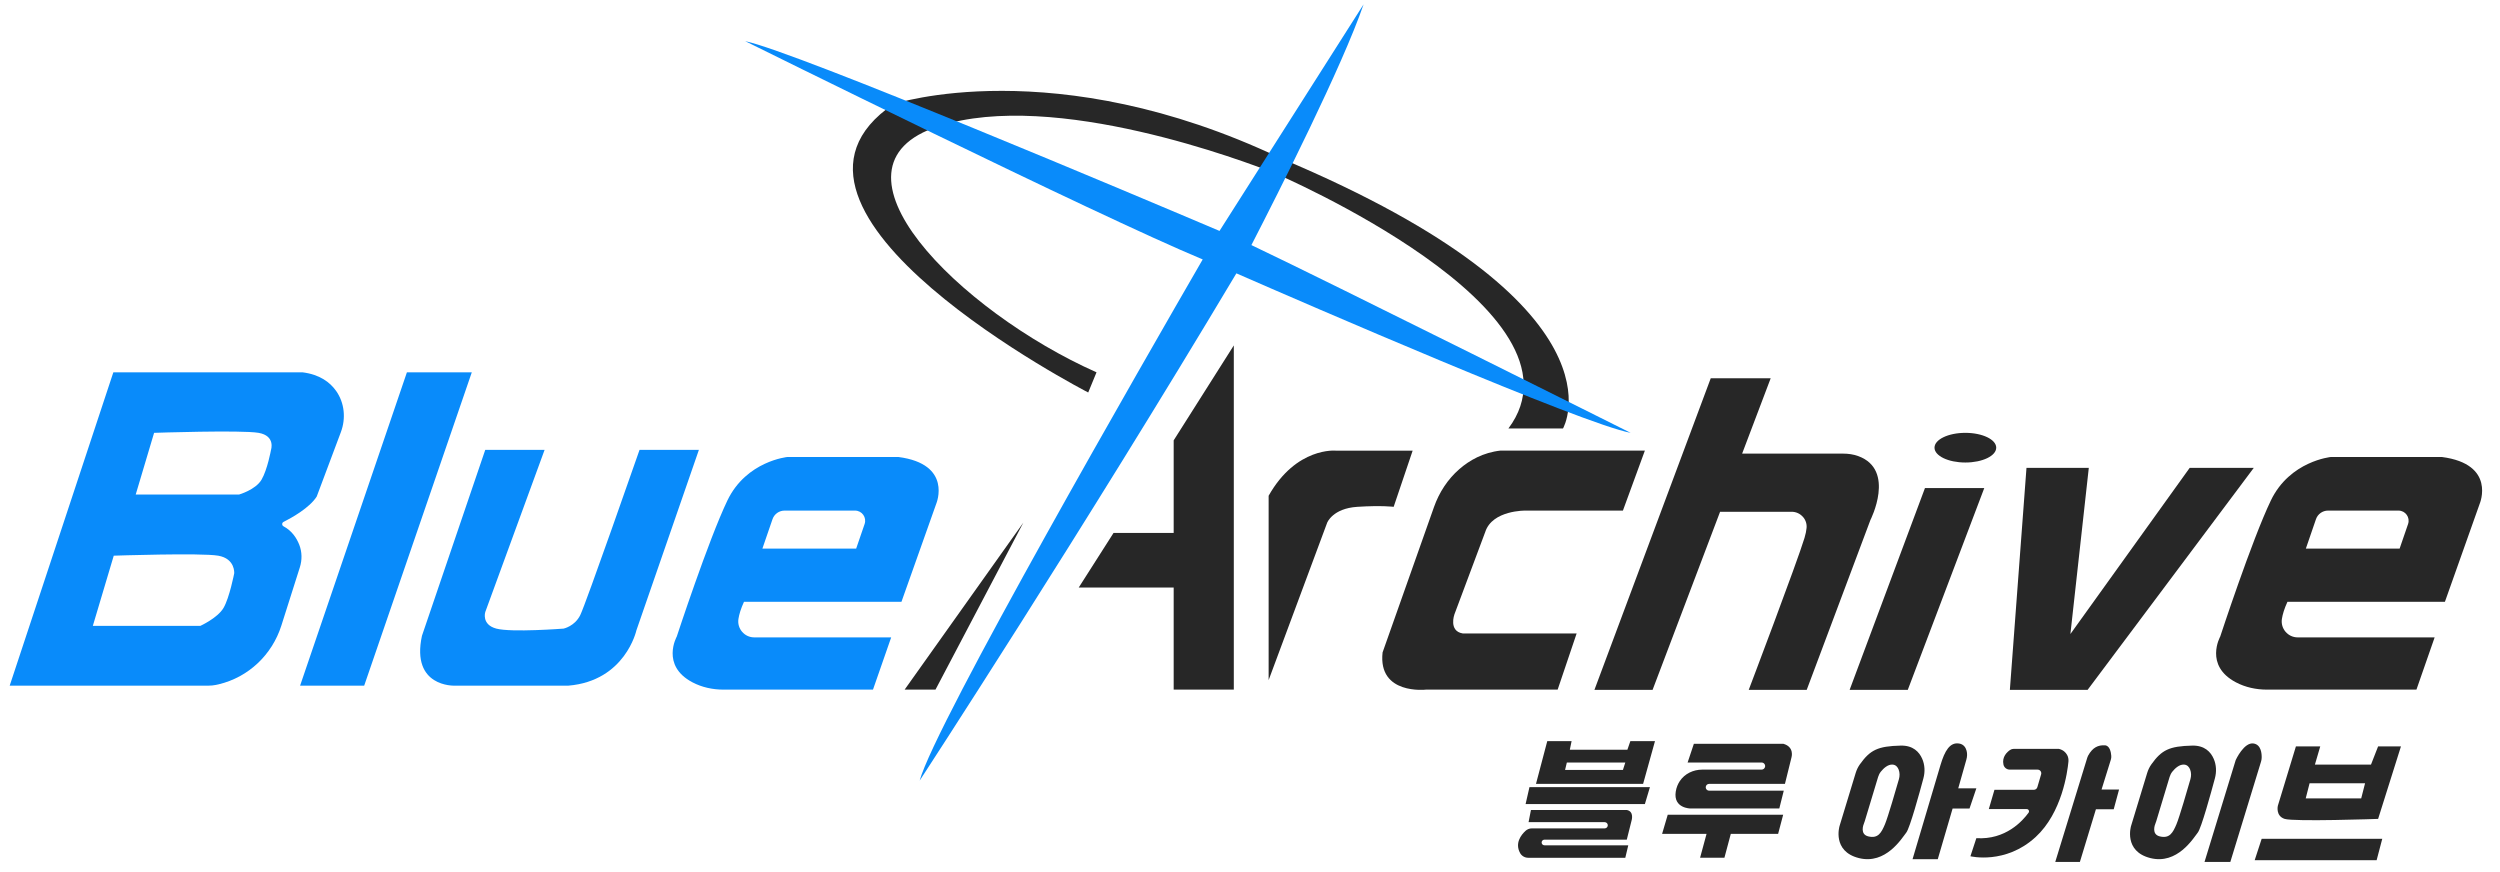 <?xml version="1.0" encoding="utf-8"?>
<!-- Generator: Adobe Illustrator 22.0.1, SVG Export Plug-In . SVG Version: 6.00 Build 0)  -->
<svg version="1.1" id="레이어_1" xmlns="http://www.w3.org/2000/svg" xmlns:xlink="http://www.w3.org/1999/xlink" x="0px"
	 y="0px" viewBox="0 0 430 150" enable-background="new 0 0 430 150" xml:space="preserve">
<g>
	<path fill="#272727" d="M220.45,27.29l-1.293,2.45c0,0,55.468,23.708,40.286,43.961h9.391
		C268.834,73.7,280.947,52.741,220.45,27.29z"/>
	<path fill="#272727" d="M161.451,21.71c19.926-6.432,52.967,6.195,57.706,8.03l1.047-2.565
		c-38.863-18.422-66.512-9.276-66.512-9.276c-27.152,18.374,33.481,49.609,33.481,49.609l1.429-3.471
		C164.988,53.557,139.946,28.651,161.451,21.71z"/>
	<polygon fill="#098BFA" points="51.616,117.933 62.64,117.933 81.15,64.037 69.99,64.037 	"/>
	<path fill="#098BFA" d="M83.464,77.375H93.671l-10.208,27.901c0,0-0.68,2.152,1.905,2.845
		c2.586,0.693,11.569,0,11.569,0s1.905-0.395,2.858-2.301s10.208-28.445,10.208-28.445h10.208
		l-10.752,31.054c0,0-1.905,8.687-11.705,9.504H78.156c0,0-7.486,0.272-5.58-8.574L83.464,77.375z"/>
	<polygon fill="#272727" points="155.597,118.615 160.905,118.615 176.013,89.896 	"/>
	<polygon fill="#272727" points="201.872,118.615 212.216,118.615 212.216,59.41 201.872,75.742 201.872,91.666 
		191.528,91.666 185.54,101.057 201.872,101.057 	"/>
	<path fill="#272727" d="M218.204,85.269v31.712l10.072-27.084c0,0,0.953-2.45,5.172-2.722s6.261,0,6.261,0
		l3.266-9.663H229.773C229.773,77.511,222.968,76.831,218.204,85.269z"/>
	<path fill="#272727" d="M282.92,77.498l-3.777,10.323h-16.74c0,0-5.716-0.102-6.941,3.675l-5.308,14.189
		c0,0-1.021,2.858,1.429,3.266h19.599l-3.266,9.664h-22.661c0,0-8.268,0.952-7.452-6.398l8.841-25.003
		c0.886-2.507,2.357-4.785,4.364-6.528c1.727-1.501,4.081-2.861,7.108-3.188H282.92z"/>
	<path fill="#272727" d="M319.628,78.452c-0.839-0.308-1.734-0.431-2.628-0.431h-17.353l4.913-12.964h-10.31
		l-20.007,53.597h10.003l11.609-30.63h12.303c1.505,0,2.713,1.283,2.573,2.782
		c-0.045,0.483-0.155,1.048-0.354,1.71c-1.225,4.083-9.595,26.139-9.595,26.139h9.973l10.952-29.201
		C321.709,89.454,326.11,80.829,319.628,78.452z"/>
	<polygon fill="#272727" points="331.095,83.942 318.137,118.655 328.14,118.655 341.296,83.942 	"/>
	<ellipse fill="#272727" cx="338.042" cy="77.001" rx="5.308" ry="2.552"/>
	<polygon fill="#272727" points="348.555,80.471 345.697,118.655 359.069,118.655 387.651,80.471 376.626,80.471 
		356.109,109.053 359.273,80.471 	"/>
	<path fill="#098BFA" d="M57.812,67.239c-1.057-1.495-2.827-2.831-5.788-3.201H19.496L1.667,117.933
		l34.177,0c0.434,0,0.864-0.041,1.29-0.127c0.145-0.029,0.307-0.065,0.486-0.107
		c5.113-1.215,9.182-5.081,10.772-10.091l3.18-10.022c0.404-1.273,0.39-2.653-0.1-3.895
		c-0.447-1.134-1.254-2.397-2.709-3.168c-0.304-0.161-0.302-0.598,0.005-0.753
		c1.468-0.743,4.492-2.441,5.708-4.366l4.158-11.089C59.515,71.963,59.263,69.291,57.812,67.239z
		 M40.285,98.607c0,0-0.817,4.219-1.837,5.954c-1.021,1.735-3.981,3.085-3.981,3.085H15.967
		l3.597-12.068c0,0,15.005-0.51,17.965,0C40.49,96.089,40.285,98.607,40.285,98.607z M46.614,77.375
		c0,0-0.612,3.403-1.633,5.138c-1.021,1.735-3.879,2.552-3.879,2.552H23.341l3.164-10.616
		c0,0,15.005-0.51,17.965,0C47.431,74.959,46.614,77.375,46.614,77.375z"/>
	<path fill="#098BFA" d="M154.509,78.6h-19.054c0,0-7.077,0.68-10.344,7.486s-8.71,23.409-8.71,23.409
		s-2.78,4.966,2.685,7.856c1.641,0.868,3.491,1.264,5.347,1.264l25.721-0l3.13-8.984h-23.549
		c-1.689,0-2.98-1.504-2.723-3.174c0.121-0.788,0.41-1.759,0.957-2.951h27.084l5.988-16.877
		C161.042,86.63,163.9,79.825,154.509,78.6z M148.713,90.132l-1.451,4.222h-16.128l1.737-5.053
		c0.304-0.885,1.137-1.479,2.073-1.479h12.12C148.261,87.821,149.102,89,148.713,90.132z"/>
	<path fill="#272727" d="M419.984,78.6h-19.054c0,0-7.077,0.68-10.344,7.486s-8.71,23.409-8.71,23.409
		s-2.78,4.966,2.685,7.856c1.641,0.868,3.491,1.264,5.347,1.264l25.721-0l3.13-8.984h-23.549
		c-1.689,0-2.98-1.504-2.723-3.174c0.121-0.788,0.41-1.759,0.957-2.951h27.084l5.988-16.877
		C426.517,86.63,429.375,79.825,419.984,78.6z M414.188,90.132l-1.451,4.222h-16.128l1.737-5.053
		c0.304-0.885,1.137-1.479,2.073-1.479h12.12C413.736,87.821,414.577,89,414.188,90.132z"/>
	<g>
		<polygon fill="#272727" points="262.403,138.298 282.92,138.298 283.788,135.388 263.067,135.388 		"/>
		<path fill="#272727" d="M279.807,139.318h-16.485l-0.408,2.093h13.091c0.296,0,0.536,0.24,0.536,0.536
			c0,0.296-0.24,0.536-0.536,0.536h-12.537c-0.404,0-0.789,0.155-1.086,0.429
			c-0.732,0.676-1.861,2.091-0.93,3.804c0.276,0.507,0.814,0.82,1.391,0.82h16.709l0.51-2.144
			h-14.418c-0.268,0-0.485-0.217-0.485-0.485c0-0.268,0.217-0.485,0.485-0.485h14.163l0.817-3.266
			C280.624,141.156,281.134,139.574,279.807,139.318z"/>
		<path fill="#272727" d="M306.755,127.937h-15.413l-1.072,3.215h12.721c0.388,0,0.679,0.357,0.6,0.737
			c-0.059,0.284-0.309,0.487-0.6,0.487h-10.217c-1.52,0-2.996,0.695-3.841,1.959
			c-0.328,0.49-0.589,1.09-0.704,1.817c-0.459,2.909,2.552,2.909,2.552,2.909h15.26l0.766-3.062
			h-12.836c-0.324,0-0.587-0.263-0.587-0.587s0.263-0.587,0.587-0.587h13.04l1.123-4.542
			C308.133,130.285,308.695,128.498,306.755,127.937z"/>
		<polygon fill="#272727" points="285.881,143.427 293.526,143.427 292.414,147.535 296.599,147.535 
			297.697,143.427 305.836,143.427 306.704,140.135 286.85,140.135 		"/>
		<path fill="#272727" d="M336.817,135.593l1.398-4.938c0.141-0.497,0.173-1.026,0.038-1.524
			c-0.147-0.542-0.491-1.116-1.282-1.244c-1.582-0.255-2.473,1.224-3.215,3.726l-4.798,16.166h4.338
			l2.552-8.714h2.909l1.174-3.471H336.817z"/>
		<path fill="#272727" d="M355.54,129.84c-0.229-0.404-0.65-0.856-1.421-1.036h-7.759
			c-0.223,0-0.44,0.065-0.625,0.191c-0.513,0.351-1.434,1.185-1.141,2.516
			c0.111,0.507,0.569,0.865,1.087,0.865h4.789c0.42,0,0.722,0.404,0.604,0.807l-0.65,2.212
			c-0.079,0.268-0.325,0.452-0.604,0.452h-6.776l-0.97,3.317h6.523c0.318,0,0.505,0.359,0.319,0.617
			c-1.015,1.407-3.952,4.706-8.985,4.384l-1.021,3.113c0,0,6.023,1.48,11.228-3.317
			c4.523-4.168,5.463-11.188,5.632-12.957C355.808,130.602,355.739,130.193,355.54,129.84z"/>
		<path fill="#272727" d="M363.066,130.663c0.066-0.212,0.089-0.432,0.073-0.654
			c-0.047-0.618-0.249-1.78-1.109-1.817c-1.134-0.049-2.077,0.33-2.876,1.782
			c-0.056,0.102-0.101,0.213-0.135,0.325L353.506,148.25h4.236l2.756-9.059h3.062l0.919-3.394h-3.011
			L363.066,130.663z"/>
		<path fill="#272727" d="M389.007,130.356c0.024-0.726-0.084-2.239-1.356-2.471
			c-1.684-0.306-3.113,2.858-3.113,2.858L379.178,148.25h4.44l5.275-17.231
			C388.959,130.804,388.999,130.582,389.007,130.356z"/>
		<polygon fill="#272727" points="387.804,147.958 408.78,147.958 409.75,144.269 389.009,144.269 		"/>
		<path fill="#272727" d="M279.909,128.958h-9.901l0.306-1.48h-4.185l-1.939,7.349h18.425l2.042-7.349
			h-4.236L279.909,128.958z M279.144,132.428h-9.952l0.306-1.276h10.055L279.144,132.428z"/>
		<path fill="#272727" d="M330.615,130.502c-0.51-1.161-1.557-2.31-3.7-2.258
			c-3.933,0.094-5.246,0.746-7.012,3.217c-0.325,0.454-0.566,0.962-0.729,1.496l-2.773,9.118
			c0,0-1.327,4.338,3.317,5.512c4.644,1.174,7.401-3.42,8.166-4.389
			c0.609-0.771,2.282-6.864,2.942-9.33C331.126,132.752,331.08,131.559,330.615,130.502z
			 M326.611,134.029c-0.468,1.633-1.892,6.554-2.401,7.752c-0.612,1.442-1.174,2.488-2.858,2.08
			c-1.452-0.352-0.893-1.918-0.712-2.343c0.038-0.09,0.071-0.181,0.099-0.274l2.297-7.611
			c0.101-0.336,0.262-0.651,0.483-0.923c0.422-0.521,1.181-1.267,2.018-1.2
			c0.558,0.045,0.862,0.431,1.028,0.852C326.774,132.892,326.768,133.481,326.611,134.029z"/>
		<path fill="#272727" d="M380.753,130.502c-0.51-1.161-1.557-2.31-3.7-2.258
			c-3.933,0.094-5.246,0.746-7.012,3.217c-0.325,0.454-0.566,0.962-0.729,1.496l-2.773,9.118
			c0,0-1.327,4.338,3.317,5.512c4.644,1.174,7.401-3.42,8.166-4.389
			c0.609-0.771,2.282-6.864,2.942-9.33C381.263,132.752,381.218,131.559,380.753,130.502z
			 M376.749,134.029c-0.468,1.633-1.892,6.554-2.401,7.752c-0.612,1.442-1.174,2.488-2.858,2.08
			c-1.452-0.352-0.893-1.918-0.712-2.343c0.038-0.09,0.071-0.181,0.099-0.274l2.297-7.611
			c0.101-0.336,0.262-0.651,0.483-0.923c0.422-0.521,1.181-1.267,2.018-1.2
			c0.558,0.045,0.862,0.431,1.028,0.852C376.912,132.892,376.906,133.481,376.749,134.029z"/>
		<path fill="#272727" d="M392.959,140.849c1.582,0.51,16.077,0,16.077,0l3.93-12.474h-3.93l-1.225,3.134
			h-9.646l0.919-3.134h-4.185l-3.113,10.229C391.785,138.604,391.376,140.339,392.959,140.849z
			 M397.246,134.726h9.544l-0.664,2.602h-9.544L397.246,134.726z"/>
	</g>
	<path fill="#098BFA" d="M212.658,47.016c11.753,5.139,59.411,25.845,67.812,27.433
		c0,0-51.391-25.723-65.23-32.296c4.667-9.059,15.637-30.746,19.296-41.403l-24.78,38.968
		c-12.936-5.491-72.85-30.82-81.583-32.64c0,0,60.459,29.962,78.693,37.544
		c-9.68,16.734-46.031,79.917-48.683,89.643C158.183,134.266,186.246,91.262,212.658,47.016z"/>
</g>
</svg>
